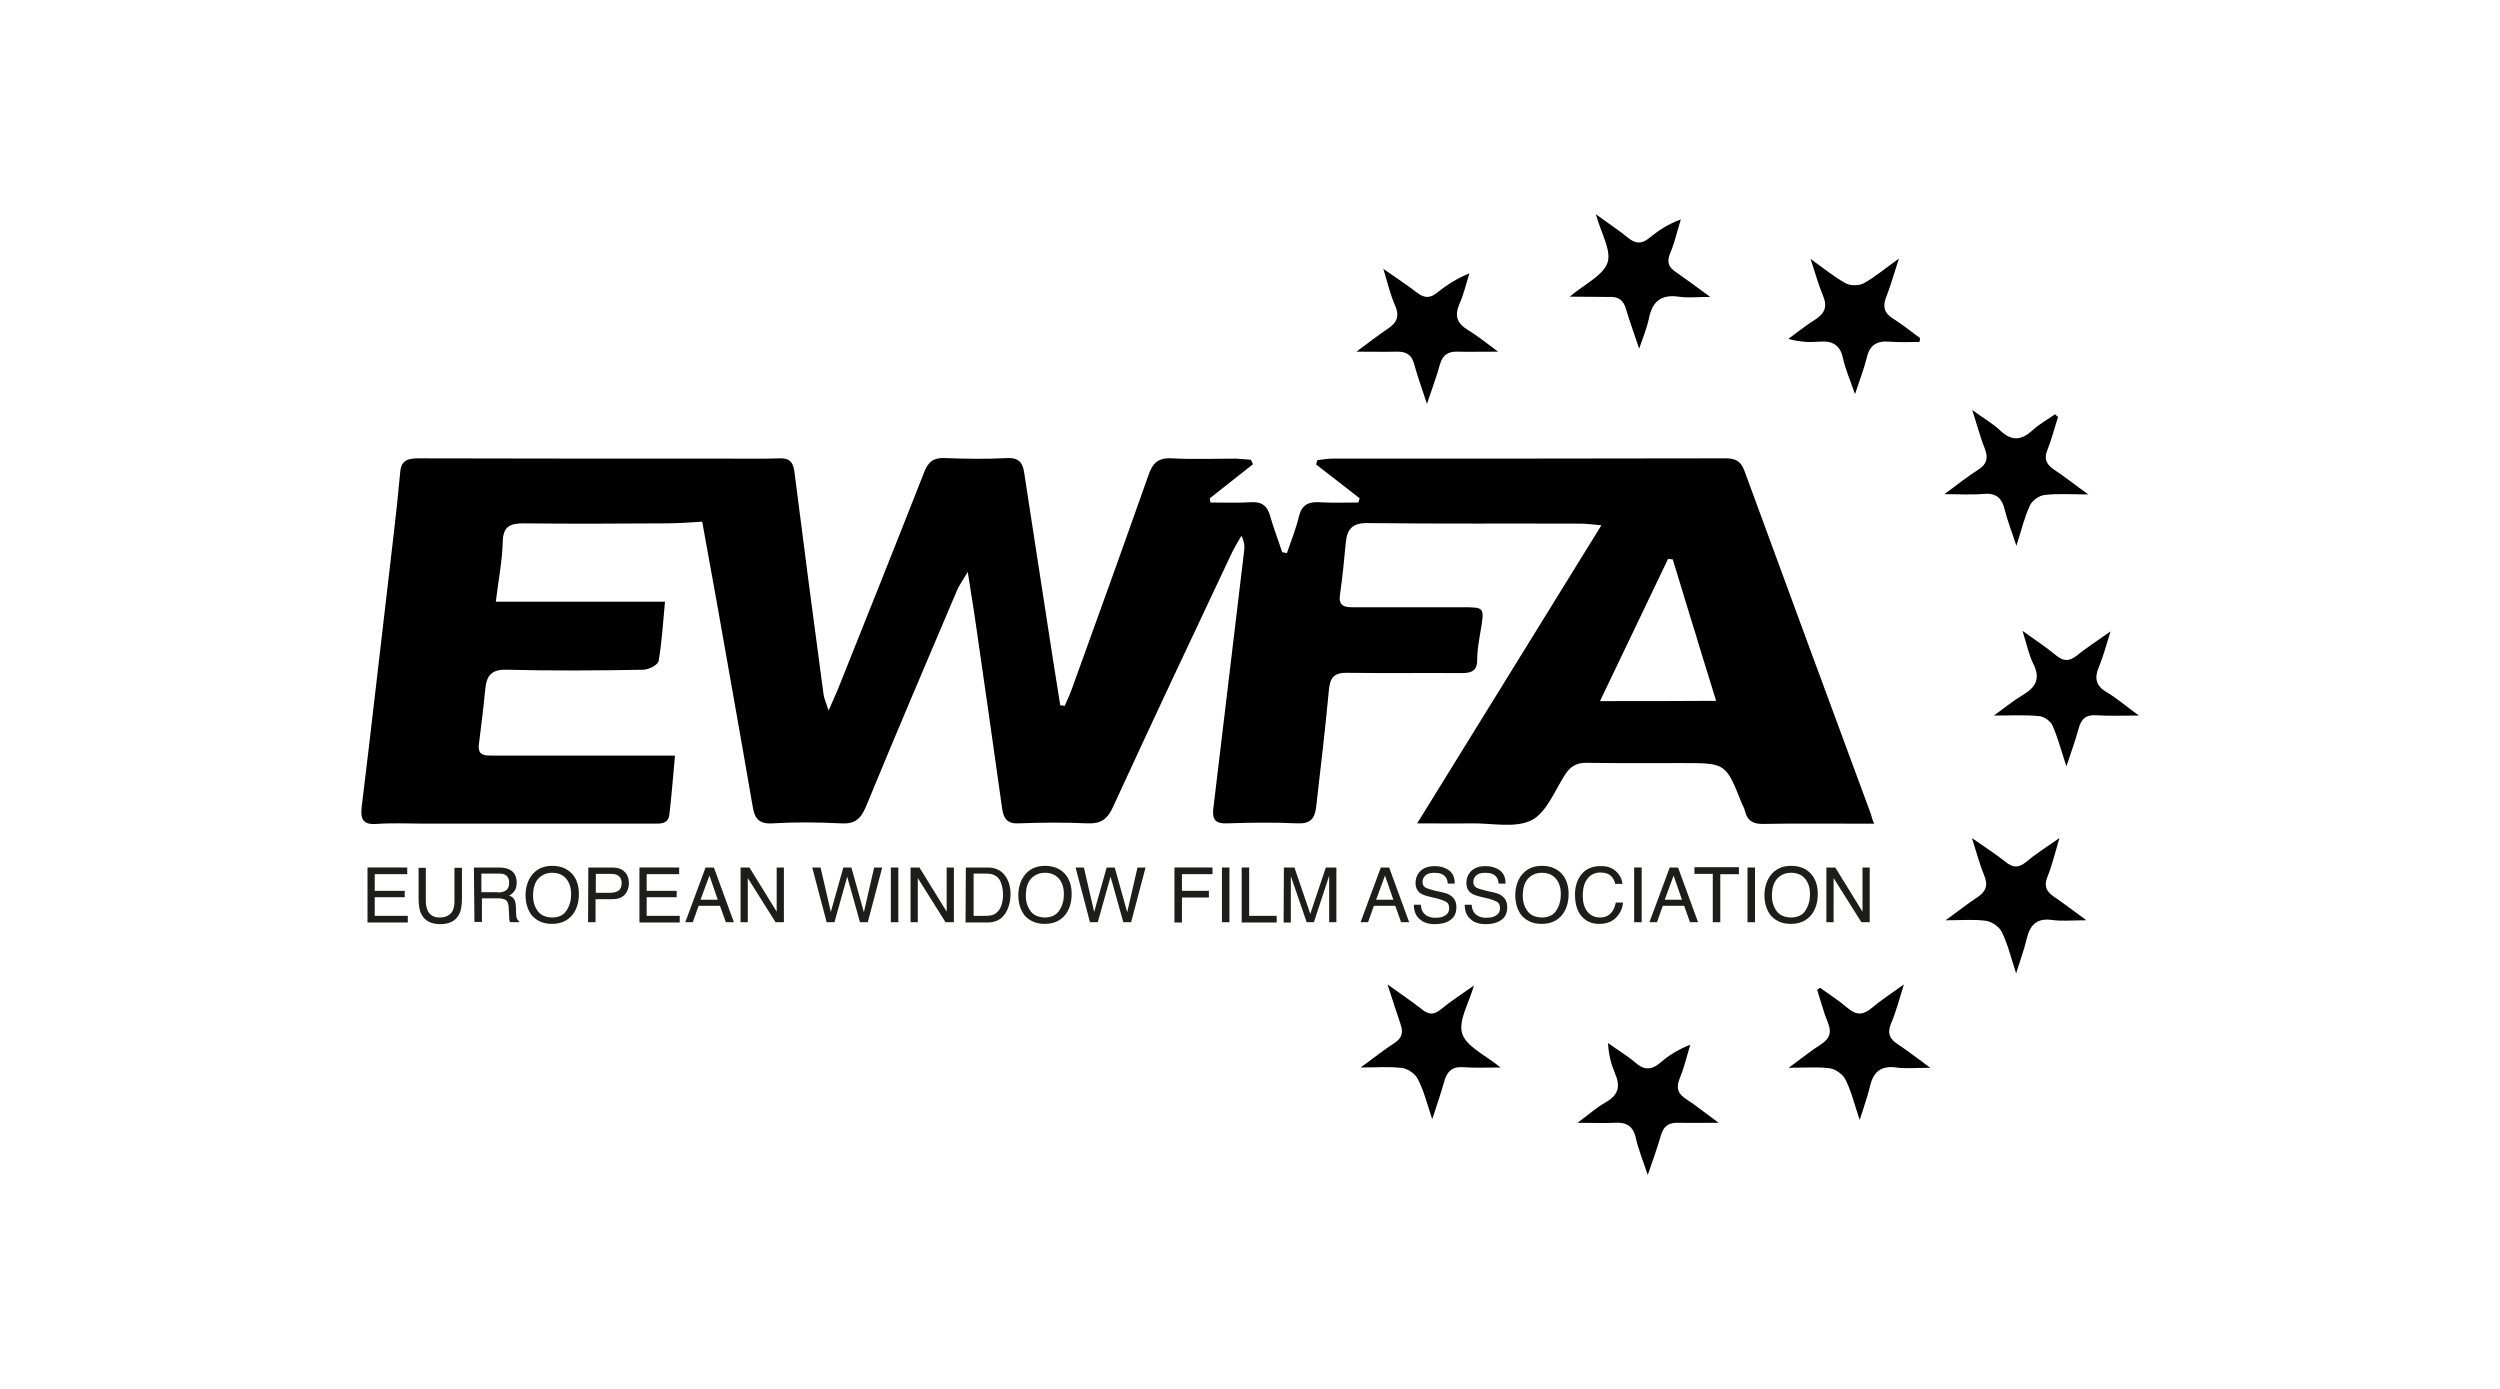 <?xml version="1.0" encoding="utf-8"?>
<!-- Generator: Adobe Illustrator 22.1.0, SVG Export Plug-In . SVG Version: 6.00 Build 0)  -->
<svg version="1.0" id="Ebene_1" xmlns="http://www.w3.org/2000/svg" xmlns:xlink="http://www.w3.org/1999/xlink" x="0px" y="0px"
	 viewBox="0 0 900 500" style="enable-background:new 0 0 900 500;" xml:space="preserve">
<style type="text/css">
	.st0{fill:none;stroke:#FFFFFF;stroke-width:18;stroke-linecap:round;stroke-linejoin:round;stroke-miterlimit:10;}
	.st1{fill:#434343;}
	.st2{fill:#7F7F7F;}
	.st3{fill:none;stroke:#000000;stroke-width:24;stroke-linecap:round;stroke-linejoin:round;stroke-miterlimit:10;}
	.st4{fill:none;stroke:#000000;stroke-width:24;stroke-linecap:round;stroke-miterlimit:10;}
	.st5{fill:#FFFFFF;stroke:#000000;stroke-width:15;stroke-linecap:round;stroke-linejoin:round;stroke-miterlimit:10;}
	.st6{stroke:#000000;stroke-width:24;stroke-linecap:round;stroke-linejoin:round;stroke-miterlimit:10;}
	.st7{fill:#FFFFFF;stroke:#000000;stroke-width:24;stroke-linecap:round;stroke-linejoin:round;stroke-miterlimit:10;}
	.st8{fill:none;stroke:#000000;stroke-width:15;stroke-linecap:round;stroke-linejoin:round;stroke-miterlimit:10;}
	.st9{fill:none;stroke:#000000;stroke-width:18;stroke-linecap:round;stroke-linejoin:round;stroke-miterlimit:10;}
	.st10{stroke:#000000;stroke-width:18;stroke-linecap:round;stroke-linejoin:round;stroke-miterlimit:10;}
	.st11{clip-path:url(#SVGID_2_);fill:#DBDBDB;}
	.st12{clip-path:url(#SVGID_2_);fill:#7F7F7F;}
	.st13{clip-path:url(#SVGID_4_);}
	.st14{opacity:0.8;clip-path:url(#SVGID_6_);}
	.st15{clip-path:url(#SVGID_8_);fill:#00448D;}
	.st16{clip-path:url(#SVGID_4_);fill:#2E2E2E;}
	.st17{filter:url(#Adobe_OpacityMaskFilter);}
	.st18{clip-path:url(#SVGID_10_);}
	.st19{clip-path:url(#SVGID_10_);mask:url(#SVGID_11_);}
	.st20{opacity:0.75;clip-path:url(#SVGID_15_);fill:#1D1D1B;}
	.st21{clip-path:url(#SVGID_4_);fill:#434343;}
	.st22{filter:url(#Adobe_OpacityMaskFilter_1_);}
	.st23{clip-path:url(#SVGID_17_);}
	.st24{clip-path:url(#SVGID_17_);mask:url(#SVGID_18_);}
	.st25{opacity:0.75;clip-path:url(#SVGID_22_);fill:#1D1D1B;}
	.st26{filter:url(#Adobe_OpacityMaskFilter_2_);}
	.st27{clip-path:url(#SVGID_17_);fill:url(#SVGID_24_);}
	.st28{clip-path:url(#SVGID_17_);mask:url(#SVGID_23_);}
	.st29{clip-path:url(#SVGID_26_);fill:#9C9B9B;}
	.st30{clip-path:url(#SVGID_28_);}
	.st31{opacity:0.8;clip-path:url(#SVGID_30_);}
	.st32{clip-path:url(#SVGID_32_);fill:#00448D;}
	.st33{clip-path:url(#SVGID_28_);fill:#2E2E2E;}
	.st34{filter:url(#Adobe_OpacityMaskFilter_3_);}
	.st35{clip-path:url(#SVGID_34_);}
	.st36{clip-path:url(#SVGID_34_);mask:url(#SVGID_35_);}
	.st37{opacity:0.75;clip-path:url(#SVGID_39_);fill:#1D1D1B;}
	.st38{clip-path:url(#SVGID_28_);fill:#434343;}
	.st39{filter:url(#Adobe_OpacityMaskFilter_4_);}
	.st40{clip-path:url(#SVGID_41_);}
	.st41{clip-path:url(#SVGID_41_);mask:url(#SVGID_42_);}
	.st42{opacity:0.75;clip-path:url(#SVGID_46_);fill:#1D1D1B;}
	.st43{filter:url(#Adobe_OpacityMaskFilter_5_);}
	.st44{clip-path:url(#SVGID_41_);fill:url(#SVGID_48_);}
	.st45{clip-path:url(#SVGID_41_);mask:url(#SVGID_47_);}
	.st46{clip-path:url(#SVGID_50_);fill:#9C9B9B;}
	.st47{fill:#FFFFFF;}
	.st48{fill:#1D1D1B;}
	.st49{fill-rule:evenodd;clip-rule:evenodd;}
	.st50{fill-rule:evenodd;clip-rule:evenodd;fill:#FFFFFF;}
</style>
<g>
	<g>
		<path class="st48" d="M132.3,312.3h14.3l0,2.4h-11.7v6h10.8v2.3h-10.8l0,6.7h11.9v2.4h-14.5L132.3,312.3z"/>
		<path class="st48" d="M153.3,312.3l0,12.2c0,1.4,0.3,2.6,0.8,3.6c0.8,1.4,2.2,2.2,4.1,2.2c2.3,0,3.8-0.8,4.7-2.3
			c0.4-0.8,0.7-2,0.7-3.4l0-12.2h2.7l0,11.1c0,2.4-0.3,4.3-1,5.6c-1.2,2.4-3.5,3.6-6.8,3.6c-3.3,0-5.6-1.2-6.8-3.6
			c-0.7-1.3-1-3.2-1-5.6l0-11.1H153.3z"/>
		<path class="st48" d="M170.6,312.3h9c1.5,0,2.7,0.2,3.7,0.7c1.8,0.8,2.7,2.4,2.7,4.7c0,1.2-0.2,2.2-0.7,2.9
			c-0.5,0.8-1.2,1.4-2,1.8c0.8,0.3,1.4,0.7,1.7,1.2c0.4,0.5,0.6,1.3,0.7,2.5l0.1,2.6c0,0.8,0.1,1.3,0.2,1.7c0.2,0.6,0.4,1,0.9,1.2
			v0.4h-3.3c-0.1-0.2-0.2-0.4-0.2-0.7c-0.1-0.3-0.1-0.8-0.1-1.6l-0.2-3.3c-0.1-1.3-0.5-2.2-1.4-2.6c-0.5-0.2-1.3-0.4-2.3-0.4h-5.9
			l0,8.5h-2.7L170.6,312.3z M179.3,321.3c1.2,0,2.2-0.3,2.9-0.8c0.7-0.5,1.1-1.4,1.1-2.7c0-1.4-0.5-2.4-1.5-2.9
			c-0.5-0.3-1.2-0.4-2.1-0.4h-6.4l0,6.7H179.3z"/>
		<path class="st48" d="M206.4,315.1c1.3,1.7,2,4,2,6.7c0,2.9-0.7,5.4-2.2,7.4c-1.8,2.3-4.3,3.4-7.5,3.4c-3,0-5.4-1-7.2-3
			c-1.5-1.9-2.3-4.4-2.3-7.3c0-2.7,0.7-5,2-6.9c1.7-2.4,4.2-3.7,7.6-3.7C202.1,311.7,204.7,312.9,206.4,315.1z M204,327.7
			c1.1-1.7,1.6-3.6,1.6-5.8c0-2.3-0.6-4.2-1.8-5.6c-1.2-1.4-2.9-2.1-5-2.1c-2,0-3.7,0.7-5,2.1s-1.9,3.5-1.9,6.2c0,2.2,0.6,4,1.7,5.5
			c1.1,1.5,2.9,2.3,5.4,2.3C201.3,330.2,203,329.4,204,327.7z"/>
		<path class="st48" d="M211.8,312.3h8.8c1.7,0,3.2,0.5,4.2,1.5c1.1,1,1.6,2.4,1.6,4.2c0,1.5-0.5,2.9-1.4,4c-1,1.1-2.4,1.7-4.4,1.7
			h-6.2l0,8.3h-2.7L211.8,312.3z M222.2,315c-0.6-0.3-1.4-0.4-2.4-0.4h-5.3l0,6.8h5.3c1.2,0,2.2-0.3,2.9-0.8
			c0.7-0.5,1.1-1.4,1.1-2.7C223.8,316.5,223.2,315.5,222.2,315z"/>
		<path class="st48" d="M230.2,312.3h14.3l0,2.4h-11.7l0,6h10.8v2.3h-10.8l0,6.7h11.9v2.4h-14.5L230.2,312.3z"/>
		<path class="st48" d="M254,312.3h3l7.2,19.7h-2.9l-2.1-5.9h-7.7l-2.1,5.9h-2.7L254,312.3z M258.4,323.9l-3-8.7l-3.2,8.7H258.4z"/>
		<path class="st48" d="M266.6,312.3h3.2l9.8,15.9l0-15.9h2.6l0,19.7h-3l-10-15.9l0,15.9h-2.6L266.6,312.3z"/>
		<path class="st48" d="M295.4,312.3l3.7,16l4.5-16h2.9l4.5,16.1l3.7-16.1h2.9l-5.2,19.7h-2.8l-4.6-16.4l-4.6,16.4h-2.8l-5.2-19.7
			H295.4z"/>
		<path class="st48" d="M320.7,312.3h2.7l0,19.7h-2.7L320.7,312.3z"/>
		<path class="st48" d="M327.8,312.3h3.2l9.8,15.9l0-15.9h2.6l0,19.7h-3l-10-15.9l0,15.9h-2.6L327.8,312.3z"/>
		<path class="st48" d="M347.7,312.3h7.9c2.7,0,4.8,1,6.2,2.9c1.3,1.7,2,4,2,6.7c0,2.1-0.4,4-1.2,5.7c-1.4,3-3.7,4.5-7.1,4.5h-7.9
			L347.7,312.3z M355.1,329.7c0.9,0,1.6-0.1,2.2-0.3c1-0.3,1.8-1,2.5-2c0.5-0.8,0.9-1.8,1.1-3.1c0.1-0.7,0.2-1.4,0.2-2.1
			c0-2.4-0.5-4.3-1.4-5.7c-1-1.4-2.5-2-4.6-2h-4.6l0,15.2H355.1z"/>
		<path class="st48" d="M383.8,315.1c1.3,1.7,2,4,2,6.7c0,2.9-0.7,5.4-2.2,7.4c-1.8,2.3-4.3,3.4-7.5,3.4c-3,0-5.4-1-7.2-3
			c-1.5-1.9-2.3-4.4-2.3-7.3c0-2.7,0.7-5,2-6.9c1.7-2.4,4.2-3.7,7.6-3.7C379.5,311.7,382.1,312.9,383.8,315.1z M381.4,327.7
			c1.1-1.7,1.6-3.6,1.6-5.8c0-2.3-0.6-4.2-1.8-5.6c-1.2-1.4-2.9-2.1-5-2.1c-2,0-3.7,0.7-5,2.1s-1.9,3.5-1.9,6.2c0,2.2,0.6,4,1.7,5.5
			c1.1,1.5,2.9,2.3,5.4,2.3C378.6,330.2,380.3,329.4,381.4,327.7z"/>
		<path class="st48" d="M390.2,312.3l3.7,16l4.5-16h2.9l4.5,16.1l3.7-16.1h2.9l-5.2,19.7h-2.8l-4.6-16.4l-4.6,16.4h-2.8l-5.2-19.7
			H390.2z"/>
		<path class="st48" d="M422.8,312.3h13.7l0,2.4h-11v6h9.7v2.4h-9.7l0,9h-2.7L422.8,312.3z"/>
		<path class="st48" d="M439.9,312.3h2.7l0,19.7h-2.7L439.9,312.3z"/>
		<path class="st48" d="M447,312.3h2.7l0,17.4h9.9v2.4H447L447,312.3z"/>
		<path class="st48" d="M462.2,312.3h3.8l5.7,16.7l5.6-16.7h3.8l0,19.7h-2.6v-11.7c0-0.4,0-1.1,0-2c0-0.9,0-1.9,0-3L473,332h-2.6
			l-5.7-16.6v0.6c0,0.5,0,1.2,0,2.2c0,1,0,1.7,0,2.2l0,11.7h-2.6L462.2,312.3z"/>
		<path class="st48" d="M497.1,312.3h3l7.2,19.7h-2.9l-2.1-5.9h-7.7l-2.1,5.9h-2.7L497.1,312.3z M501.6,323.9l-3-8.7l-3.2,8.7H501.6
			z"/>
		<path class="st48" d="M511.5,325.7c0.1,1.1,0.3,2,0.8,2.7c0.9,1.3,2.4,2,4.5,2c1,0,1.8-0.1,2.6-0.4c1.5-0.6,2.3-1.5,2.3-3
			c0-1.1-0.3-1.8-1-2.3c-0.7-0.4-1.7-0.8-3.1-1.2l-2.6-0.6c-1.7-0.4-2.9-0.8-3.6-1.3c-1.2-0.8-1.8-2.1-1.8-3.7
			c0-1.8,0.6-3.2,1.8-4.4c1.2-1.1,2.9-1.7,5.1-1.7c2,0,3.7,0.5,5.1,1.5c1.4,1,2.1,2.6,2.1,4.8h-2.5c-0.1-1.1-0.4-1.9-0.8-2.4
			c-0.8-1-2.1-1.5-4-1.5c-1.5,0-2.6,0.3-3.3,1c-0.7,0.7-1,1.4-1,2.3c0,1,0.4,1.7,1.2,2.1c0.5,0.3,1.7,0.6,3.5,1.1l2.7,0.6
			c1.3,0.3,2.3,0.7,3,1.3c1.2,0.9,1.8,2.3,1.8,4c0,2.2-0.8,3.7-2.3,4.7s-3.4,1.4-5.4,1.4c-2.4,0-4.3-0.6-5.6-1.9
			c-1.4-1.2-2-2.9-2-5.1H511.5z"/>
		<path class="st48" d="M529.8,325.7c0.1,1.1,0.3,2,0.8,2.7c0.9,1.3,2.4,2,4.5,2c1,0,1.8-0.1,2.6-0.4c1.5-0.6,2.3-1.5,2.3-3
			c0-1.1-0.3-1.8-1-2.3c-0.7-0.4-1.7-0.8-3.1-1.2l-2.6-0.6c-1.7-0.4-2.9-0.8-3.6-1.3c-1.2-0.8-1.8-2.1-1.8-3.7
			c0-1.8,0.6-3.2,1.8-4.4c1.2-1.1,2.9-1.7,5.1-1.7c2,0,3.7,0.5,5.1,1.5c1.4,1,2.1,2.6,2.1,4.8h-2.5c-0.1-1.1-0.4-1.9-0.8-2.4
			c-0.8-1-2.1-1.5-4-1.5c-1.5,0-2.6,0.3-3.3,1c-0.7,0.7-1,1.4-1,2.3c0,1,0.4,1.7,1.2,2.1c0.5,0.3,1.7,0.6,3.5,1.1l2.7,0.6
			c1.3,0.3,2.3,0.7,3,1.3c1.2,0.9,1.8,2.3,1.8,4c0,2.2-0.8,3.7-2.3,4.7s-3.4,1.4-5.4,1.4c-2.4,0-4.3-0.6-5.6-1.9
			c-1.4-1.2-2-2.9-2-5.1H529.8z"/>
		<path class="st48" d="M562.7,315.1c1.3,1.7,2,4,2,6.7c0,2.9-0.7,5.4-2.2,7.4c-1.8,2.3-4.3,3.4-7.5,3.4c-3,0-5.4-1-7.2-3
			c-1.5-1.9-2.3-4.4-2.3-7.3c0-2.7,0.7-5,2-6.9c1.7-2.4,4.2-3.7,7.6-3.7C558.4,311.7,561,312.9,562.7,315.1z M560.3,327.7
			c1.1-1.7,1.6-3.6,1.6-5.8c0-2.3-0.6-4.2-1.8-5.6c-1.2-1.4-2.9-2.1-5-2.1c-2,0-3.7,0.7-5,2.1s-1.9,3.5-1.9,6.2c0,2.2,0.6,4,1.7,5.5
			c1.1,1.5,2.9,2.3,5.4,2.3C557.6,330.2,559.3,329.4,560.3,327.7z"/>
		<path class="st48" d="M581.8,313.7c1.4,1.3,2.1,2.8,2.3,4.5h-2.6c-0.3-1.3-0.9-2.3-1.7-3s-2.1-1.1-3.6-1.1c-1.9,0-3.5,0.7-4.6,2.1
			c-1.2,1.4-1.8,3.5-1.8,6.3c0,2.3,0.5,4.2,1.6,5.6c1.1,1.4,2.6,2.2,4.7,2.2c1.9,0,3.4-0.8,4.4-2.3c0.5-0.8,0.9-1.8,1.2-3.1h2.6
			c-0.2,2.1-1,3.8-2.3,5.2c-1.5,1.7-3.6,2.5-6.3,2.5c-2.3,0-4.2-0.7-5.7-2.1c-2-1.8-3-4.7-3-8.5c0-2.9,0.8-5.3,2.3-7.2
			c1.6-2,3.9-3,6.8-3C578.5,311.7,580.4,312.4,581.8,313.7z"/>
		<path class="st48" d="M588.3,312.3h2.7V332h-2.7L588.3,312.3z"/>
		<path class="st48" d="M601.1,312.3h3l7.2,19.7h-2.9l-2.1-5.9h-7.7l-2.1,5.9h-2.7L601.1,312.3z M605.5,323.9l-3-8.7l-3.2,8.7H605.5
			z"/>
		<path class="st48" d="M626,312.3v2.4h-6.7V332h-2.7l0-17.4H610v-2.4H626z"/>
		<path class="st48" d="M629.1,312.3h2.7l0,19.7h-2.7V312.3z"/>
		<path class="st48" d="M652.4,315.1c1.3,1.7,2,4,2,6.7c0,2.9-0.7,5.4-2.2,7.4c-1.8,2.3-4.3,3.4-7.5,3.4c-3,0-5.4-1-7.2-3
			c-1.5-1.9-2.3-4.4-2.3-7.3c0-2.7,0.7-5,2-6.9c1.7-2.4,4.2-3.7,7.6-3.7C648.1,311.7,650.7,312.9,652.4,315.1z M650,327.7
			c1.1-1.7,1.6-3.6,1.6-5.8c0-2.3-0.6-4.2-1.8-5.6c-1.2-1.4-2.9-2.1-5-2.1c-2,0-3.7,0.7-5,2.1c-1.3,1.4-1.9,3.5-1.9,6.2
			c0,2.2,0.6,4,1.7,5.5c1.1,1.5,2.9,2.3,5.4,2.3C647.3,330.2,649,329.4,650,327.7z"/>
		<path class="st48" d="M657.5,312.3h3.2l9.8,15.9l0-15.9h2.6l0,19.7h-3l-10-15.9V332h-2.6L657.5,312.3z"/>
	</g>
	<path d="M743.9,275.9c-1.9-5.8-3.1-10.4-5-14.7c-0.7-1.6-3.1-3.3-4.8-3.4c-4.9-0.5-9.8-0.2-16.3-0.2c4.3-3.1,7.2-5.5,10.4-7.4
		c4.6-2.7,6.5-5.9,3.8-11.2c-1.6-3.2-2.3-6.8-3.9-11.9c4.9,3.5,8.8,6.1,12.3,9c2.5,2,4.5,2,7.1,0c3.5-2.8,7.3-5.3,12.3-8.8
		c-1.7,5.4-2.7,9.2-4.2,12.8c-1.7,4-1.1,6.8,2.8,9.1c3.6,2.1,6.8,4.9,11.6,8.4c-6.2,0-10.7,0.2-15.2-0.1c-3.8-0.3-5.6,1.3-6.5,4.8
		C747.2,266.4,745.7,270.5,743.9,275.9z"/>
	<path d="M740.9,150.1c-1.3,4-2.3,8-3.8,11.8c-1.4,3.3-0.4,5.3,2.4,7.2c3.8,2.5,7.4,5.4,12.3,8.9c-6.1,0-11-0.4-15.8,0.2
		c-1.9,0.2-4.4,2-5.2,3.7c-2,4.3-3.1,9-4.9,14.6c-1.6-5-3.2-8.9-4.2-13c-1-4.2-3.1-6.1-7.6-5.7c-4.1,0.4-8.3,0.1-14.1,0.1
		c5-3.7,8.5-6.5,12.3-8.9c2.9-1.9,3.5-4,2.3-7.3c-1.7-4.2-2.8-8.6-4.6-14.1c4.1,3,7.5,4.9,10.2,7.5c4.1,3.8,7.5,3.4,11.4-0.1
		c2.5-2.3,5.5-4,8.3-5.9C740.1,149.5,740.5,149.8,740.9,150.1z"/>
	<path d="M565.1,106.8c5.3-4.5,11.9-7.5,13.6-12.2c1.5-4.4-2.3-10.6-4.2-17.5c4.6,3.4,8.3,5.8,11.6,8.5c2.6,2.1,4.8,2.4,7.6,0.1
		c3.3-2.7,6.9-5.1,11.4-6.7c-1.3,4.1-2.2,8.4-3.9,12.3c-1.3,3.2-0.4,5,2.2,6.7c3.6,2.5,7.1,5.1,12.3,8.9c-4.9,0-8.2,0.4-11.4-0.1
		c-6.4-0.9-9.5,1.8-10.7,7.9c-0.7,3.3-2,6.5-3.5,10.8c-1.8-5.4-3.4-9.7-4.7-14.1c-0.9-3.3-2.7-4.7-6.2-4.5
		C574.8,106.9,570.4,106.8,565.1,106.8z"/>
	<path d="M655.2,355.6c3.4,2.4,6.9,4.7,10.1,7.4c3.1,2.6,5.5,2.4,8.5-0.1c3.3-2.8,7-5.2,11.6-8.5c-1.7,5.4-2.8,9.8-4.6,14
		c-1.5,3.6-0.5,5.7,2.5,7.6c3.5,2.3,6.8,4.9,11.6,8.4c-5.1,0-8.7,0.4-12.2-0.1c-5.8-0.8-8.4,1.8-9.6,7.1c-0.8,3.5-2.1,6.9-3.6,11.8
		c-1.9-5.6-3-10.3-5.1-14.5c-0.9-1.9-3.6-3.8-5.6-4.1c-4.3-0.6-8.8-0.2-14.9-0.2c4.7-3.4,8-6.1,11.6-8.4c3.1-2,4-4.2,2.6-7.7
		c-1.6-3.9-2.6-7.9-3.9-11.9C654.5,356.1,654.8,355.9,655.2,355.6z"/>
	<path d="M725.8,350.4c-1.9-5.8-3-10.5-5.1-14.8c-0.9-1.9-3.6-3.8-5.7-4.1c-4.3-0.6-8.7-0.2-14.6-0.2c4.6-3.3,7.8-5.9,11.2-8.1
		c3.2-2.1,4.3-4.3,2.7-8.1c-1.6-3.8-2.6-7.8-4.4-13.4c5,3.5,8.6,5.8,12,8.5c2.7,2.2,4.7,2.4,7.5,0.1c3.3-2.8,7-5.1,12-8.6
		c-1.7,5.7-2.7,10-4.3,13.9c-1.4,3.4-0.4,5.3,2.3,7.2c3.5,2.4,6.8,4.9,11.7,8.5c-5.2,0-8.8,0.4-12.3-0.1c-5.6-0.8-8,1.8-9.2,6.8
		C728.7,341.8,727.4,345.4,725.8,350.4z"/>
	<path d="M540.2,384.3c-5.2,0-9.3,0.2-13.4-0.1c-4-0.3-5.9,1.5-6.9,5.2c-1.1,4-2.5,8-4.3,13.5c-1.9-5.7-3-10.2-5.1-14.3
		c-0.9-1.9-3.5-3.8-5.6-4.1c-4.4-0.6-9-0.2-15.1-0.2c4.9-3.5,8.4-6.4,12.2-8.8c2.8-1.8,3.2-3.9,2.2-6.8c-1.5-4.3-2.8-8.6-4.7-14.3
		c5,3.6,8.8,6.1,12.3,8.9c2.5,2,4.4,2.2,7,0c3.6-3,7.6-5.5,11.8-8.5c-1.7,6.2-5.7,12.6-4.2,17.3
		C527.9,376.8,534.7,379.8,540.2,384.3z"/>
	<path d="M513.7,145.4c-1.8-5.6-3.4-9.9-4.6-14.3c-0.9-3.4-2.9-4.6-6.3-4.5c-4.2,0.1-8.4,0-14.5,0c4.6-3.4,7.8-5.9,11.1-8.1
		c3.4-2.2,4.6-4.6,2.8-8.6c-1.6-3.6-2.5-7.5-4.2-13.1c5,3.5,8.7,5.9,12.2,8.6c2.6,2,4.6,2,7.1,0c3.4-2.7,7-5.1,11.7-7
		c-1.2,3.7-2,7.5-3.6,11c-1.9,4.4-0.8,7.1,3.2,9.5c3.2,1.9,6.2,4.4,10.7,7.7c-6,0-10.3,0.1-14.6,0c-3.3-0.1-5.3,1.1-6.3,4.5
		C517.2,135.5,515.6,139.8,513.7,145.4z"/>
	<path d="M691,123.1c-3.6,0-7.2,0.2-10.8-0.1c-4.6-0.4-7.2,1.3-8.2,5.9c-1,4-2.5,7.9-4.2,13c-1.7-5-3.4-8.8-4.3-12.8
		c-1-5-3.9-6.5-8.6-6.1c-3.6,0.3-7.1,0.1-11.1-1c3.2-2.3,6.2-4.8,9.6-6.9c3.4-2.2,4.6-4.6,2.9-8.6c-1.6-3.8-2.7-7.9-4.5-13.3
		c5,3.6,8.6,6.6,12.7,8.8c1.7,0.9,4.7,0.9,6.4,0c4-2.2,7.5-5.2,12.7-8.9c-1.9,5.8-3,9.9-4.6,13.9c-1.3,3.4-0.7,5.7,2.5,7.7
		c3.4,2.1,6.5,4.7,9.7,7C691.2,122.2,691.1,122.7,691,123.1z"/>
	<path d="M593.2,423c-1.8-5.4-3.4-9.3-4.3-13.3c-1-4.5-3.6-5.8-7.8-5.5c-3.8,0.2-7.6,0-13.2,0c4.2-3.1,7-5.6,10.2-7.4
		c4.6-2.6,5.3-5.8,3.3-10.4c-1.4-3.3-2.3-6.7-2.5-10.9c3.3,2.4,6.9,4.5,9.9,7.1c3.2,2.8,5.9,2.6,9-0.1c3-2.6,6.4-4.7,10.7-6.4
		c-1.2,4-2.2,8.2-3.8,12.1c-1.5,3.6-0.5,5.7,2.5,7.6c3.5,2.3,6.7,4.9,11.5,8.4c-6,0-10.3,0.1-14.6,0c-3.4-0.1-5.3,1.3-6.2,4.6
		C596.7,413.1,595.1,417.4,593.2,423z"/>
	<path d="M673.5,293c-15.2-41.1-30.4-82.3-45.5-123.5c-1.3-3.5-3.2-4.5-6.8-4.5c-47.2,0.1-94.4,0.1-141.7,0.1
		c-1.7,0-3.5,0.4-5.2,0.5c-0.2,0.5-0.4,1.1-0.5,1.6c5.2,4.1,10.5,8.1,15.7,12.2c-0.2,0.5-0.4,1-0.5,1.5c-4.7,0-9.4,0.2-14-0.1
		c-4.1-0.2-6.4,1-7.4,5.2c-1.1,4.5-2.8,8.7-4.3,13.1c-0.6-0.1-1.1-0.2-1.7-0.3c-1.4-4.3-3.1-8.6-4.3-12.9c-1-3.7-3-5.4-7-5.1
		c-4.8,0.3-9.6,0.1-14.5,0.1c-0.1-0.5-0.2-1-0.3-1.5c5.2-4.1,10.4-8.2,15.6-12.3c-0.3-0.5-0.5-1.1-0.8-1.6c-1.8-0.1-3.6-0.3-5.4-0.4
		c-7.7,0-15.4,0.3-23-0.1c-5.1-0.3-7,1.8-8.5,6.2c-9.1,25.8-18.4,51.6-27.7,77.3c-0.7,1.9-1.6,3.7-2.4,5.6c-0.5-0.1-1.1-0.1-1.6-0.2
		c-1.6-10-3.2-19.9-4.7-29.9c-2.8-17.9-5.5-35.9-8.3-53.9c-0.5-3.4-1.9-5.4-6-5.2c-7.5,0.4-15,0.3-22.4,0c-4.1-0.2-6.1,1.2-7.6,5.1
		c-10.2,26-20.6,52-31,78c-0.9,2.2-1.9,4.3-3.4,7.8c-0.9-2.9-1.6-4.3-1.8-5.7c-3.6-26.7-7.1-53.5-10.5-80.2
		c-0.4-3.5-1.8-5.1-5.5-4.9c-5.7,0.2-11.5,0.1-17.3,0.1c-37.4,0-74.9,0-112.3-0.1c-3.7,0-6.4,0.4-6.8,4.8
		c-0.7,7.6-1.5,15.2-2.4,22.8c-2.1,18.1-4.2,36.1-6.3,54.1c-1.7,14.6-3.4,29.3-5.2,43.9c-0.5,4.4,0.6,6.4,5.5,6
		c5.7-0.4,11.5-0.1,17.3-0.1c27.3,0,54.5,0,81.8,0c2.7,0,5.8,0.4,6.2-3.4c0.8-6.8,1.3-13.6,2-21.1c-2.6,0-4.6,0-6.7,0
		c-19.6,0-39.2,0-58.7,0c-2.7,0-5.7,0.3-5.2-4c0.8-6.6,1.7-13.3,2.3-20c0.5-5,2.4-7.1,7.9-6.9c16.3,0.4,32.6,0.3,48.9,0
		c2,0,5.3-1.7,5.6-3.1c1.2-6.9,1.6-13.9,2.3-21.4c-20.5,0-40.2,0-60.9,0c0.9-7.6,2.3-14.5,2.5-21.5c0.1-5.6,2.6-6.7,7.5-6.7
		c17.1,0.2,34.2,0.1,51.3,0c4.1,0,8.2-0.3,13-0.6c1.7,9.5,3.5,19.4,5.3,29.3c4.3,24.5,8.7,48.9,12.9,73.4c0.7,4.2,2.3,6.2,7.1,5.9
		c8.2-0.5,16.5-0.4,24.7,0c4.9,0.3,7-1.5,8.9-5.9c10.7-26,21.8-52,32.8-77.9c0.8-1.9,2-3.5,3.9-6.7c1.2,7.8,2.2,13.6,3,19.4
		c3.2,22,6.3,43.9,9.4,65.9c0.5,3.5,1.9,5.4,5.9,5.2c8.2-0.3,16.5-0.4,24.8,0c4.7,0.2,7.1-1.4,9.1-5.7c14-30.5,28.3-60.8,42.6-91.1
		c1.1-2.3,2.4-4.5,3.7-6.7c1.1,2,1.2,3.7,1,5.4c-3.7,31-7.4,61.9-11.1,92.8c-0.5,4,0.9,5.5,5,5.3c8.4-0.3,16.9-0.4,25.3,0
		c4.6,0.2,6.2-1.7,6.7-5.7c1.6-14.1,3.3-28.1,4.6-42.2c0.4-4.6,1.9-6.4,6.6-6.3c13.6,0.2,27.3,0,40.9,0.1c3.6,0,5.9-0.5,5.9-4.8
		c0-3.6,0.7-7.2,1.3-10.8c1.3-8.1,1.4-8.1-6.8-8.1c-12.9,0-25.7,0-38.6,0c-2.9,0-6,0.1-5.3-4.5c0.9-6.2,1.5-12.5,2.1-18.8
		c0.5-5,2.5-7.1,8-7c25.5,0.3,51.1,0.1,76.6,0.2c2,0,4,0.3,7.4,0.6c-22.3,36.1-44,71.2-66.3,107.3c7.4,0,13.5,0.1,19.6,0
		c7.3-0.1,15.6,1.8,21.5-1.1c5.4-2.7,8.4-10.6,12.1-16.4c2-3.1,4.3-4.4,8-4.3c11.5,0.2,23,0.1,34.5,0.1c15.4,0,15.4,0,21.2,14.6
		c0.4,0.9,0.9,1.7,1.1,2.7c0.9,3.6,3.1,4.7,6.7,4.6c10.4-0.2,20.7-0.1,31.1-0.1c2.8,0,5.5,0,8.7,0
		C673.9,294.8,673.8,293.9,673.5,293z M576,252.4c8.4-17.5,16.5-34.4,24.5-51.2c0.6,0.1,1.2,0.1,1.7,0.2l3.3,10.8c0.3,1,0.6,2,0.9,3
		l2.6,8.5c0.9,2.8,1.8,5.7,2.6,8.5l2.4,7.8c1.3,4.1,2.5,8.2,3.8,12.3C603.8,252.4,590.6,252.4,576,252.4z"/>
</g>
</svg>
